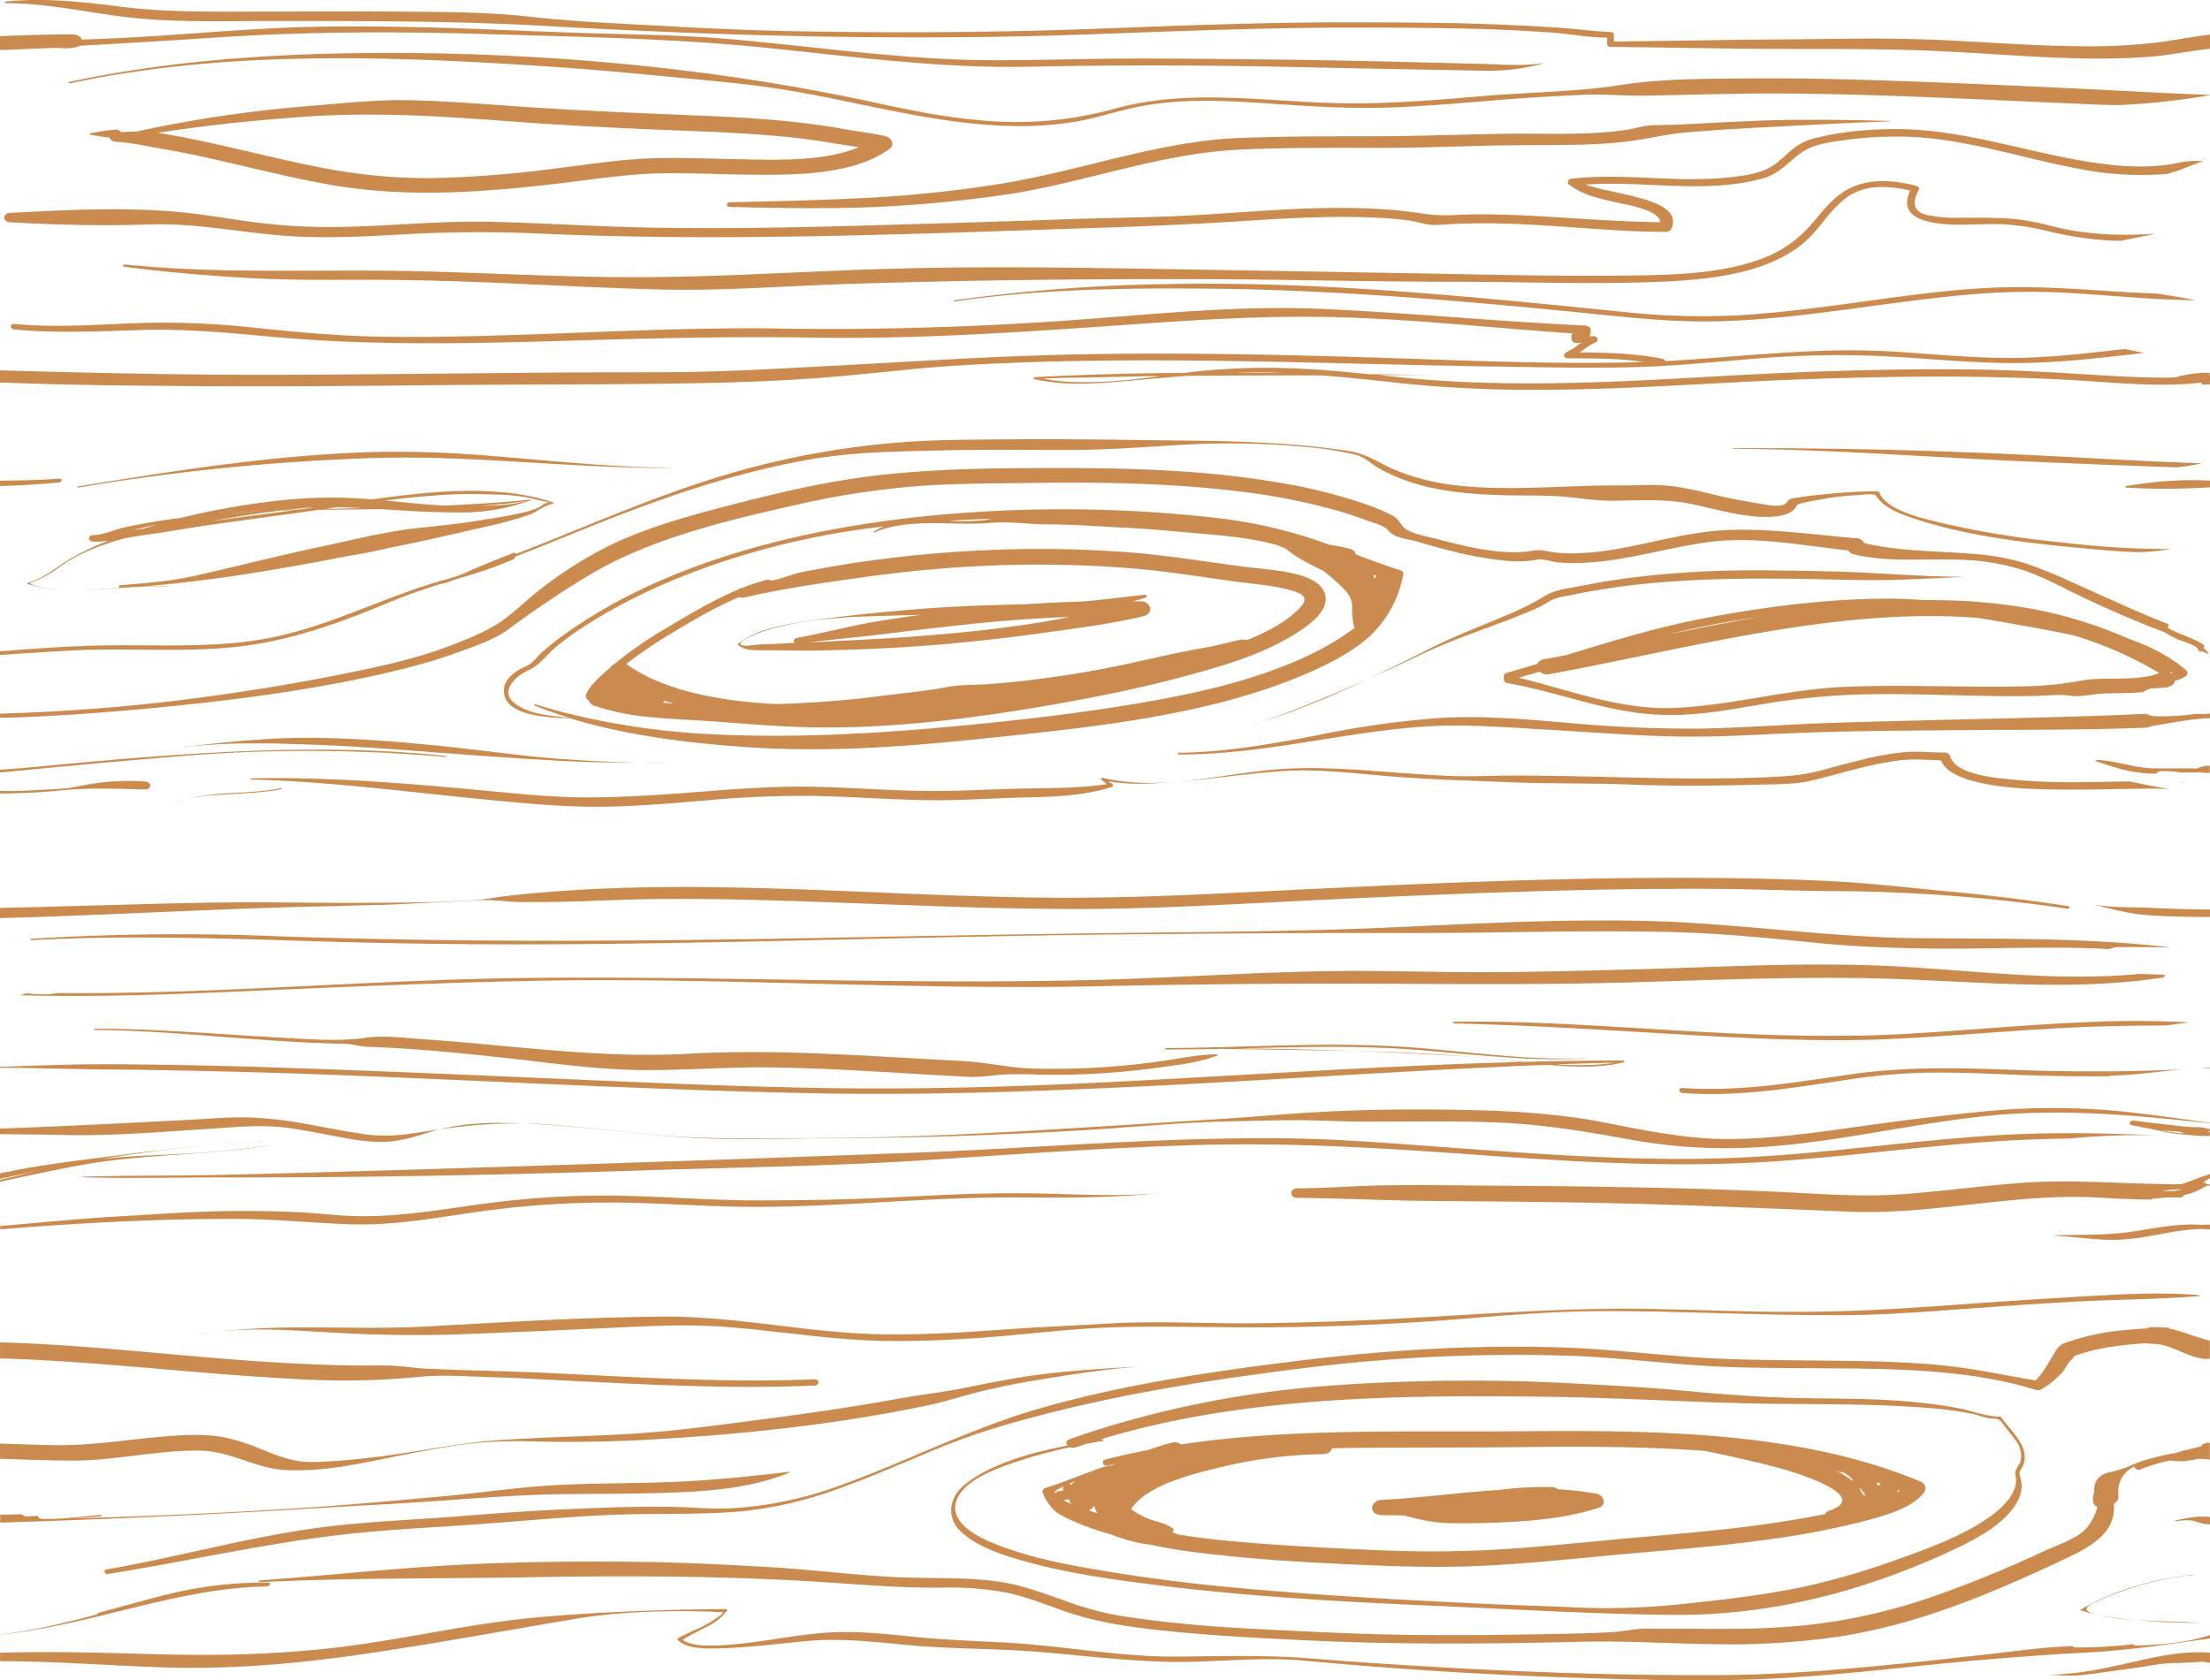 <svg xmlns="http://www.w3.org/2000/svg" width="747.27" height="568.33" viewBox="0 0 747.27 568.33"><defs><style>.cls-1{fill:#cc8b4e;}</style></defs><title>pirate-texture-wood-dark</title><g id="Ebene_2" data-name="Ebene 2"><g id="final-design"><path class="cls-1" d="M362.93,514.51a94.42,94.42,0,0,0,12.78,4.5c1.28.54,2.77,1,4.37,1.52a46.82,46.82,0,0,0,8.91,1.93c9.09,2,18.71,3.06,28.05,4,13.21,1.3,26.5,2.06,39.79,2.66,13.85.63,27.61,1.15,41.48.6,15.19-.6,30.29-2.15,45.37-3.58,18.11-1.71,36.21-2.9,54.17-5.44a275.21,275.21,0,0,0,32.91-6.33c7-1.87,16.12-4.42,19.86-9.67a2.23,2.23,0,0,0,.31-2.07,2.65,2.65,0,0,0-1.55-1.53c-41.28-17.26-90.79-17.37-136.65-17-37.76.33-76.34-1.13-113.44,4.44a3.42,3.42,0,0,0-3.05-.61c-2.44.65-5.19,1.48-7.95,2.49-4.85.93-9.67,2-14.46,3.21a1.5,1.5,0,0,0-.63.32.92.92,0,0,0-.32.88,1.28,1.28,0,0,0,1.7.85c.84-.2,1.68-.39,2.53-.57l-.5.24-1.21.32a26.86,26.86,0,0,0-5.85,1.81c-2.14.74-4.24,1.53-6.33,2.33l-1.48.56c-2.64,1-5.29,2-8,2.8a2.3,2.3,0,0,0-1,.61.82.82,0,0,0-.22.64c.26,1.64,1.76,3.79,2.87,5.24C356.94,511.81,360.24,513.29,362.93,514.51ZM641.68,504l.65.24c-.27.19-.56.36-.86.54A2.07,2.07,0,0,0,641.68,504ZM636,501.91a3.93,3.93,0,0,0-.94.75c-.18-.43-.37-.86-.59-1.28Zm-5.14,3.7-.7.16a10.41,10.41,0,0,1-1.58-2.9C629.32,503.79,630.05,504.72,630.85,505.61Zm-7-7.38a.55.55,0,0,0,.2.23,14.71,14.71,0,0,1,2.41,2l-.16.4a25.34,25.34,0,0,0-5.41-3.37ZM383.18,509.38c5.66-7.06,18.94-10.56,28.49-12.87a157.1,157.1,0,0,1,35.54-4.68c1.88,0,3-.95,3.22-2,20.25-.32,40.53-.15,60.78-.35,21.35-.22,43.61-.4,65.45,1.28,8.12,1.68,16.28,3.51,24.24,5.58,3.58.94,20.18,5.8,21.87,10.36.54,1.44-.41,2.86-3.75,4.1a2.59,2.59,0,0,0-1.93,1.31c-4.41.89-8.86,1.66-13.3,2.38-16.95,2.74-34,4.09-51.2,5.61-15,1.34-30,3-45.12,3.93a404.81,404.81,0,0,1-43.09.21C451.24,523.66,438.11,523,425,522c-8.76-.72-17.89-1.51-26.66-3-.66-.28-1.33-.53-2-.75l.15-.09a.76.76,0,0,0,0-1.28l-.07-.05-.06,0c-2.27-1.66-4.62-1.94-7.48-2.94a27.35,27.35,0,0,1-6.46-3.46C382.67,510,382.93,509.7,383.18,509.38Zm-13.67.49a2.21,2.21,0,0,0,.34-.5l.09-.15a8.08,8.08,0,0,0,.32.9,10,10,0,0,0,.82,1.72c-.36-.12-.73-.23-1.08-.36l-1.88-.64A3.21,3.21,0,0,0,369.51,509.87ZM363.63,501c-.53.39-1,.79-1.53,1.21l-.08,0a.67.67,0,0,0-.38-.41C362.29,501.48,363,501.22,363.63,501Zm-2.31,6.25a2.73,2.73,0,0,0,.57,0l-.11.11c-.3.33-.13.75.18,1l.45.41c-.5-.21-1-.42-1.48-.65a4.34,4.34,0,0,1-1.15-.77A7.55,7.55,0,0,1,361.32,507.2Zm-1.65-4.5a1,1,0,0,0-.25,1.07,2,2,0,0,0,.17.29c-.34.06-.67.14-1,.22a1.71,1.71,0,0,0-1.58.57l-.11,0c-.16-.1-.32-.2-.47-.31A27.71,27.71,0,0,1,359.67,502.7Z"/><path class="cls-1" d="M349,528.74c13.25,3.55,27.06,5.46,40.87,7.22,31.35,4,63,5.77,94.71,7.15,27.16,1.17,54.4,2.85,81.6,3.08,33.53.27,65.22-8.48,93.52-21.64,9.52-4.42,20.35-10.23,23.37-18.85a9.36,9.36,0,0,0,.47-3.83,9.25,9.25,0,0,0-.18-1.3c-.22-1-.68-1.9-.38-2.87a2,2,0,0,1,.31-.65,7.89,7.89,0,0,0,1.3-3.33,8.35,8.35,0,0,0,0-1.5c-.29-3.54-2.83-6.56-5.34-9.57-.91-1.1-1.82-2.2-2.61-3.33a.46.46,0,0,0-.37-.16c-4.44,0-8.61-1.69-12.88-2.61-3.42-.74-6.91-1.28-10.43-1.71-2.27-.28-4.55-.51-6.83-.73-12.73-1.2-25.62-1-38.42-1.26-12.38-.28-24.7-1.2-37-2.35-13.25-1.24-26.54-1.95-39.85-2.64a650.53,650.53,0,0,0-81.54.84,347.15,347.15,0,0,0-76.93,14.49c-3.61,1.12-7.17,2.33-10.7,3.59a1.78,1.78,0,0,0-.81.52.7.7,0,0,0-.15.2,1,1,0,0,0-.08.81,1.68,1.68,0,0,0,.34.59c-12.51,2.48-25.35,6-34.22,12.77a16.41,16.41,0,0,0-1.63,1.44,11.17,11.17,0,0,0-3.5,7,9.82,9.82,0,0,0,3.24,7.87C330.58,523.55,340.5,526.47,349,528.74ZM323,509.28a7.76,7.76,0,0,1,.51-2.06c2.84-7.17,15-11.19,23.25-13.8,4.88-1.54,9.92-2.82,15-3.93a2.75,2.75,0,0,0,2,.06l3.53-1.18c1.84-.35,3.69-.68,5.53-1,.51-.08.29-.67-.21-.59l-.66.12c47.9-14.66,101.41-15.15,152.36-14.46,25.78.36,51.53,2.15,77.31,2.38,12.8.12,25.61.08,38.4.66,6.31.29,12.57.66,18.82,1.41,2.74.33,5.44.79,8.12,1.32,2,.4,4.63,1.56,6.67,1.57,2.82,0,2.82.83,4.25,2.68s2.77,3.4,4,5.18a8.37,8.37,0,0,1,1.48,4A8,8,0,0,1,683,495c.1-.51-1.11,1.6-1.49,2.54a1.38,1.38,0,0,0-.12.38,13.82,13.82,0,0,0,.25,1.92,4.39,4.39,0,0,1,.06.89c-.24,6.71-8.19,12.28-14.77,16-7.64,4.29-16.34,7.5-24.92,10.56a257.05,257.05,0,0,1-29.91,8.89c-13.48,3.05-27.62,4.71-41.54,6.15a238.47,238.47,0,0,1-37.23,1.38c-8.4-.46-16.82-.6-25.23-1l-1.9-.07q-9.32-.42-18.63-.89c-24.24-1.21-48.48-2.73-72.55-5-15.61-1.49-31-3.51-46.3-6.21-11.59-2-23.39-4.56-33.81-9C328.7,518.89,322.47,514.79,323,509.28Z"/><path class="cls-1" d="M90.77,535.29c-2.26,0-4.47,0-6.65.09a132,132,0,0,0-22.4,2.74c-5.81,1.2-11.5,2.76-17.17,4.34-3.71,1-7.4,2-11.13,3-.4.1-.71.57-.31.48-10.69,2.89-21.66,5.58-33.11,6.88v.06c31.49-3.24,59.14-15.71,90.29-16.32C91.36,536.53,91.84,535.3,90.77,535.29Z"/><path class="cls-1" d="M744.44,488.78c-.05.05,0,.09,0,.13l.17,0a2.8,2.8,0,0,0-.31.28c-1.62.41-3.23.81-4.87,1.19-1.37.31-2.69.72-4,1.13a51.82,51.82,0,0,0-6.9,1.47,43,43,0,0,0-6.59,2.07c-.52.21-1,.43-1.55.67s-.77.35-1.15.5a51.58,51.58,0,0,1-6.5,1.89c-3.3.89-4.43,3-4.62,5.19,0,.09,0,.18,0,.26a11,11,0,0,0,0,1.4,2.54,2.54,0,0,0-.43,1.16c0,.07,0,.13,0,.2,0,.43,0,.86,0,1.29a2.22,2.22,0,0,0,1.11,1.89,3.36,3.36,0,0,0,.42.22,19.91,19.91,0,0,1-3.52,6.94c-3.18,3.79-10.12,5.9-15,8.17a392.24,392.24,0,0,1-37.22,15.21,194.12,194.12,0,0,1-40.88,9.43c-15.08,1.72-30.39,1.53-45.6,1.39q-5.31,0-10.64,0c-3.57,0-7.32.94-10.9,1.15-7.92.45-15.89.57-23.83.72-15.4.29-30.82.43-46.23.22s-30.68-1-46-1.74S399,549.43,384,547.29a107.37,107.37,0,0,1-20-4.48c-5.74-2-11.35-4.12-17.22-5.87-13.18-3.91-27.37-2.89-41.21-3.4-15.16-.56-30.31-2.63-45.47-3.5-15.39-.88-30.6-1.67-46.06-1.8-21-.18-42.14,0-63.11,1.26-14.41.86-28.77,2.19-43.13,3.43-5.48.47-11,.93-16.44,1.35l-3.46.26c-.49,0-.5.62,0,.59l2.86-.13c29.91-1.39,60-1,89.9-1.56,30.65-.52,61.68-.42,92.24,1.34,15.19.88,30.07,2.35,45.33,2.2a106.49,106.49,0,0,1,21.59,1.59c6.73,1.34,13,3.83,19.25,6.08,12.22,4.39,25.17,6,38.49,7.28,14.59,1.43,29.26,2.16,43.93,2.87,31,1.5,61.9,1.25,92.94.49,15.07-.37,30.07.63,45.15.82a253.76,253.76,0,0,0,43-2.69c27.27-4.32,52.25-15.14,75.67-26.16,7.91-3.72,15.45-7.85,16.43-15.49a20.7,20.7,0,0,0,.15-3.25,2.44,2.44,0,0,0,1.49-2.32c0-.25-.05-.49-.06-.73a11.85,11.85,0,0,1,0-1.46c.19-3.47,1.88-6.14,5.44-8.05a1.44,1.44,0,0,0,2.12,1,57.23,57.23,0,0,1,10-3,19.84,19.84,0,0,0,4.58.26,36,36,0,0,0,4.79-.81c1.11,0,2.23.1,3.34.16l.51.13a.94.94,0,0,1,.18.09V488A3.94,3.94,0,0,0,744.44,488.78Z"/><path class="cls-1" d="M733.79,449l-2.08.06a22.67,22.67,0,0,0-4.15-.16,4.75,4.75,0,0,0-1.76.41c-2.47.15-4.93.33-7.39.58a79.8,79.8,0,0,0-20.31,4.38c-2.39.91-3.24,3.13-4.33,4.88-1.77,2.84-3,5.3-5.49,7.77C677,465,666,462.56,654.4,461.57c-13.61-1.17-27.36-1.29-41-1.41C600,460,586.7,460,573.43,459.09c-15.09-1-29.94-2.84-45.1-3.34-30.37-1-60.81.94-90.76,4.68-29.14,3.64-58.2,7.94-85.88,15.91-6.6,1.89-13,4.12-19.24,6.51-16.59,6.33-32.37,13.85-49.19,19.85a125.94,125.94,0,0,1-36.85,7.48c-1,0-1.95.05-2.93.05-5.94,0-11.89-.54-17.82-.6-8-.07-15.91.11-23.85.41-14.44.53-29,1.36-43.37,2.55s-28.93,1.76-43.27,3.24c-27.07,2.8-52.56,10.37-79.08,15a.45.45,0,0,0-.11,0c-1.17.3-.62,1.72.67,1.51,26.62-4.25,52.73-10.3,79.67-13.35,15.11-1.71,30.5-2.37,45.71-3.47s30.08-2.54,45.25-3.17c14.57-.61,29.25.13,43.76-1.2a134.34,134.34,0,0,0,32.76-7.75c11.48-4.12,22.43-9,33.57-13.58,12.81-5.31,26.19-9.11,40-12.54,27-6.69,54.9-11,82.93-14.46a573.18,573.18,0,0,1,89.85-4.28c14.53.48,28.79,2.19,43.24,3.23,12.71.91,25.52.9,38.28,1,25.41.18,53-.1,76.88,7.38a2.54,2.54,0,0,0,2-.41,30,30,0,0,0,6.67-5.47c1-1.07,1.51-2.42,2.43-3.54.21-.26,2.3-2.31,1.34-1.94,6.45-2.45,13.4-3.54,20.53-4.16,1.52-.13,3-.23,4.53-.31a5,5,0,0,0,1.45.19c6.67-.06,11.23,4.3,17.73,5.08a4.44,4.44,0,0,0,2-.12v-6.05c-4.77-1.06-9.14-3.17-14-4.11C733.35,449.19,733.67,449.07,733.79,449Z"/><path class="cls-1" d="M721.51,547.91c-3-.3-6.07-.67-9.06-1.15-2.56-.42-7.61-1.21-6.84-2.89a1.66,1.66,0,0,1,.3-.42,5.51,5.51,0,0,1,1.43-1,82.72,82.72,0,0,1,9.73-4.1,101.28,101.28,0,0,1,25-5.66c.1,0,.1-.12,0-.11-12.55,1.22-26,4.9-36.39,10.63l-.75.43c-.53.3-1.05.59-1.55.9a0,0,0,0,0,0,.07A74.81,74.81,0,0,0,721.51,547.91Z"/><path class="cls-1" d="M127.06,558.85c22.65-3.42,45.16-7.56,67.7-11.35,12-2,23.84-2.51,36.1-2.58,3,0,6,.16,9,.17,1.17,0,2.35.18,3.52.18h.16c.39,0,.61-.1.73,0,.61.47-1.86,1.86-2.33,2.21-3.13,2.38-7.36,3.91-11.11,5.76l-1.06.52c-.14.08-.29.14-.43.21s-.44.43-.22.65c3.41,3.48,11,3,16,2.84,9.38-.35,18.68-1.59,28-2.44,11.36-1,22.55.33,33.83,1.39,14.7,1.38,29.45,1.11,44.15,2.3,15,1.22,29.95,3.16,45.1,3.39,15,.22,29.84-1.82,44.76-.42q45.58,4.25,91.48,5.77c19.48.63,39.15,1.23,58.64.63,18.8-.58,37.52-2.49,56.15-4.44,19.66-2.06,39.08-3.68,58.88-4.73,13.95-.74,27.83-2.87,41.19-4.75V553c-7.76,2.62-16.26,3.25-24.85,3.59a1.42,1.42,0,0,1-1.12-.41l-.08-.08a157.61,157.61,0,0,1-19.34,1.12,1.31,1.31,0,0,1-1.16-.52c-2.34.15-4.67.3-7,.47-7.33.54-14.51,1.59-21.79,2.38l-17.29,1.9c-6.92.74-13.85,1.47-20.78,2.12-17.77,1.69-35.59,2.93-53.53,3-26.1.1-52.21-.58-78.26-1.86q-6.66-.33-13.3-.7c-15.34-.88-30.66-1.87-46-3.1-9.05-.72-18-.83-27-.78-5.92,0-11.84.13-17.81.17-20,.14-39.6-3.86-59.5-4.83-10.44-.5-20.61-.91-31-2-8.71-.9-17.48-1.79-26.3-1.36-8.62.42-17.06,2.06-25.58,3.21-3.12.42-6.25.77-9.4,1-4.69.31-11.51.87-15.39-1.63,0,0,0-.08.16-.17s.57-.36,1.06-.64c2.25-1.27,6.84-3.6,7.41-3.91a18.27,18.27,0,0,0,6.37-5.16c.17-.24,0-.55-.41-.55h-1.25c-16.35.11-32.7.64-49,1.73q-6.47.43-12.93,1c-20.67,1.8-41,6.45-61.47,9.34-21.87,3.09-44.15,3.78-66.34,3.21-18-.47-36.26-1.07-54.39-.53v2.86c20,0,38.85,1.67,58,2.15C81.34,564.59,104.25,562.3,127.06,558.85Z"/><path class="cls-1" d="M721.51,547.91c7.44.73,15,1,22.57,1C736.6,548.42,729,548.47,721.51,547.91Z"/><path class="cls-1" d="M419.08,448.94c26.64.13,53.3-.95,79.77-3.22,13.54-1.16,27-2.12,40.61-2.25s27.56.29,41.33.66,27.55.77,41.34.71c13.54,0,27-1,40.43-2s26.71-1.92,40.09-2.64c13.61-.73,27.34-.68,40.89-1.83.28,0,.28-.32,0-.34-3.17-.26-6.35-.41-9.54-.48-12.27-.27-24.7.66-36.85,1.37-15.17.88-30.31,2-45.45,3.06q-11.1.8-22.17,1.25c-8.09.33-16.19.51-24.31.48-15.67,0-31.32-.71-47-1-25.31-.46-50.41,1.29-75.58,2.75-5.41.31-10.82.61-16.24.87q-14,.67-28,1c-5.82.14-11.64.24-17.46.26-8.63,0-17.26-.26-25.88-.35-3.87,0-7.73,0-11.59.06q-3.69.07-7.36.29c-5.13.3-10.25.57-15.38.84-7.79.4-15.57.82-23.36,1.39-12.85.95-25.75,1.67-38.68,1.49-25.25-.33-49.67-6.26-75.05-6-26.61.23-53.35,1.91-79.9,3.37-12.11.66-24.16.36-36.18.3-13.26-.07-26.48.14-39.7,2.24-.06,0,0,.08,0,.07,14.7-2.67,30.09-1.39,44.95-.55s29.15,1.05,44,.51c15.11-.55,30.22-1.22,45.32-1.92,14.57-.67,28.77-1.65,43.35-.53,13.75,1.06,27.34,3.08,41.1,4.16,14.52,1.14,29.2.56,43.71-.37,14.72-1,29.33-3,44.06-3.58C389.29,448.42,404.14,448.87,419.08,448.94Z"/><path class="cls-1" d="M100.19,466.43a261.46,261.46,0,0,0,41-.68c7.79-.84,15.92-.26,23.75,0,7.5.23,15,.61,22.47,1,29.31,1.45,58.6,3.16,88,1.89,1.35-.05,1.69-1.26,1-1.83a1.43,1.43,0,0,0-1-.29c-29.35,1.22-58.7-.63-88-2.05-14.34-.7-28.72-.88-43.06-1.53-3.74-.17-7.49-.78-11.23-1s-7.4-.06-11-.08c-7.32,0-14.62-.32-21.92-.67-28.6-1.36-57.39-5-85.95-6.57-4.58-.26-9.47-.45-14.24-.58v5.39c4.77.15,9.66.36,14.24.62C42.8,461.59,71.6,465,100.19,466.43Z"/><path class="cls-1" d="M67.23,490.63c10.92.09,18.7,6,29.31,6.58,13.44.74,26.89-2.6,39.72-5.11,6.74-1.32,13.46-2.59,20.31-3.55a145.86,145.86,0,0,1,24.1-1c15,.35,30.3,0,45.24-1,29.81-1.89,58.94-5.17,87.84-11.23,5.8-1.21,11.33-3.08,17-4.47,5.89-1.44,11.72-2.7,17.77-3.71,12.79-2.12,25.48-4.18,38.53-5.07,0,0,0,0,0,0-9.66.6-19.35,1.1-28.95,2.09-4,.41-7.92.89-11.85,1.51-6.65,1.05-13.21,2.39-19.78,3.69-7.52,1.5-15.33,2.38-22.92,3.76-14.64,2.66-29.45,4.81-44.28,6.75-15.2,2-30.66,4.18-46,5.09-9.12.54-18.26.84-27.4,1.23-5.82.25-11.64.53-17.44.93-13.84.94-27.24,4-40.94,5.63l-4.35.5c-5.81.64-11.66,1.16-17.53,1.24-6.44.08-11.46-2-16.94-4.18A67.88,67.88,0,0,0,76,486.2c-6.78-1.34-14.13-.89-21-.29-11.86,1-23.73,3-35.75,2.88-6.27-.08-12.6-.32-19.28-.54v5.14c8.59.29,16.44.59,24.44.62C38.68,494.07,52.94,490.5,67.23,490.63Z"/><path class="cls-1" d="M148.89,507.59c14-1,28.07-2.07,42.13-2.23,13.33-.15,26.64-.05,39.95-.68,12.42-.58,24.93-2.05,36-6.64.17-.07,0-.25-.13-.23l-4.64.54c-11.46,1.31-23,2.39-34.54,2.88-12.73.53-25.49.37-38.22,1-13.56.65-26.87,2.71-40.33,3.93l-.18,0c-14.76,1.32-29.48,2.74-44.29,3.71q-40.15,2.65-80.26,3.67c3.06-.2,6.11-.41,9.17-.63a1,1,0,0,0,.92-.57c-6.67.49-13.28,1.59-20,1.39a2,2,0,0,1-1.49-.59,1.5,1.5,0,0,1-.28-.46,31.61,31.61,0,0,1-3.75.19,2,2,0,0,1-1.52-.71c-2.35.06-4.5.12-7.36.17V515c36.27-1.15,70.88-2.69,106-4.84C120.11,509.3,134.76,508.63,148.89,507.59Z"/><path class="cls-1" d="M467.25,512.47c2.64,0,5.27.06,7.9.11a1.09,1.09,0,0,0,.41.23c5.17,1.3,9.26,2.28,14.82,2.37,6.07.1,12.15,0,18.2-.3,10.85-.51,22-1.61,32-4.93a2.15,2.15,0,0,0,1.56-2.82,3,3,0,0,0-2.38-1.94,109.3,109.3,0,0,0-12.94-1.48,3.72,3.72,0,0,0-2.29-.75,118.08,118.08,0,0,0-17.78,1c-13.16.83-26.34,2.66-39.48,3.34a3.27,3.27,0,0,0-3.17,2C463.57,510.71,464.6,512.46,467.25,512.47Z"/><path class="cls-1" d="M742.24,513.1a66.44,66.44,0,0,0-6.7,1.16c-.24,0,0,.32.23.28,2-.35,5-.62,6.94.16a15,15,0,0,0,4.56.89V513.1A21.7,21.7,0,0,0,742.24,513.1Z"/><path class="cls-1" d="M722.91,561.75c-3.55.81-7.06,1.61-10.61,2.33a108,108,0,0,1-20.32,2.4v0c3.82,0,8.15.55,12.26.07,5-.58,9.88-1.35,14.82-2,3.9-.54,7.76-1.16,11.63-1.77,1.53-.13,3.06-.23,4.61-.28,3.14-.11,6.26-.19,9.37-.49,1,.15,1.66.29,2.6.41V559C739.64,558.31,731.08,559.89,722.91,561.75Z"/><path class="cls-1" d="M702.42,15.63c-17.29-.18-34.51-1.71-51.77-2.3s-34.78-.05-52.18.05c-17.6.11-35.17.5-52.77.66l0-2.36c0-.48-.5-.82-1.11-.85-5.92-.24-11.88-1.09-17.8-1.48q-12-.78-24-1.2c-15.65-.54-31.32-.58-47-.6C424.8,7.52,394,8.88,363.05,10,332.37,11,301.68,11.13,271,10.6c-15.28-.26-30.5-.93-45.74-1.77s-31-1.48-46.13-3.18C164.63,4,149.63,4.08,135,3.93c-15.79-.17-31.58,0-47.37,0s-31.49.3-47-1.69C30.94,1,20.8-.15,10.85,0c-3,.05-6,.22-8.93.55-.41,0-.3.53.09.53C16.48,1.05,30.38,4.47,44.58,6c14.8,1.57,30.05,1.12,45,1.11,31.56,0,63.08-.13,94.58,1.65q13.68.77,27.39,1.41,14.58.69,29.17,1.2c42,1.48,84.12,1.8,126.08.3,30.29-1.09,60.53-2.34,90.86-2.34,15,0,30.08.08,45.1.54q11.12.36,22.2,1.18c6,.44,12.41,1.67,18.48,1.67h0s0,.6,0,.94,0,.88,0,1.34.53.86,1.16.87c17.36.15,34.7.55,52.06.65s34.84-.08,52.16.49,34.5,2.19,51.81,2.67c8.48.24,16.72.15,25.17-.4,7.34-.48,14.83-2.14,21.51-2.77V11.72c-5.73.58-12.34,2-18.73,2.74A196.18,196.18,0,0,1,702.42,15.63Z"/><path class="cls-1" d="M30.56,45.55c2.24.42,4.38.79,6.6,1,0,.8,1.11,1.35,2.07,1.4,5.44.28,10.8,1.6,16.1,2.49,6,1,11.89,2.28,17.76,3.6,12.51,2.8,24.86,6,37.55,8.27,25.58,4.65,51.07,2.9,76.79-.08,11.91-1.38,24-3.36,36-3.61,9.09-.19,18.21.29,27.3.42,16.33.23,37.33.56,50-8.64a2.11,2.11,0,0,0,.87-2.53,3.26,3.26,0,0,0-2.39-1.86c-4.74-1.06-9.71-1.58-14.51-2.47s-10-1.57-15-2.15c-10.61-1.21-21.32-1.79-32-2.24-21.69-.92-43.32-1.75-64.95-3.32-11.21-.81-22.43-1.64-33.69-1.92-11.57-.29-22.89,1-34.36,1.94a437,437,0,0,0-58.53,8.63c-1.73,0-3.47.12-5.27.22a1.8,1.8,0,0,0-1.72-.88c-2,.16-3.91.43-5.83.75-.93.15-1.87.32-2.84.5A.22.22,0,0,0,30.56,45.55Zm27.38-1.32c15.47-2.26,31.22-3.82,46.81-4.86,22-1.45,44.29-.09,66.18,1.56,21.09,1.6,42.17,2.6,63.33,3.39,10.42.4,20.83.94,31.18,1.93,5.32.51,10.6,1.24,15.83,2.11,2.1.35,4.24.68,6.38,1l2.72.42C278,55.07,260,54,246.91,53.79c-8.47-.16-16.95-.54-25.42-.29-12,.34-24.06,2.37-35.88,3.76a377.15,377.15,0,0,1-39.94,3,188.24,188.24,0,0,1-38.16-3.8c-12.08-2.33-23.89-5.4-35.85-8C65.8,47.1,59.89,46,53.91,45l-.61-.08C54.84,44.68,56.39,44.46,57.94,44.23Z"/><path class="cls-1" d="M93.28,79.5c15,1.39,30.09.49,45.09-.35a454.92,454.92,0,0,1,45.83-.07c61.62,2.68,123.46.07,185-1.94,16.36-.53,32.67-1.22,49-2.24,15.49-1,31-2,46.53-1.3,3.74.16,7.46.47,11.16.9,2.9.34,7.11,1.84,9.95,1.61a219.66,219.66,0,0,1,24.88-.42c17.51.56,34.88,2.71,52.43,2.74a2.17,2.17,0,0,0,2.06-1.19,5.44,5.44,0,0,0,.44-3c-1.15-7.33-20.42-8.56-29.52-11.81,1.4-.1,2.81-.17,4.22-.21,18.61-.59,37.7,3.1,55.71-1.87,6.42-1.77,9.17-6.51,14.35-9.53,3.79-2.21,9.05-2.84,13.64-3.48A130.26,130.26,0,0,1,640,46.2c21.76-.37,42,7,62.76,10.86A108.21,108.21,0,0,0,733,58.81c1.82-.61,3.65-1.13,5-1.67,2.3-.91,4.62-1.87,7-2.68-1.24-.06-2.59-.06-3.93,0a26.23,26.23,0,0,0-4,.52c-11.49,2.47-23.5,1.12-34.88-.94C681.38,50.29,661.63,43.47,640,43.67c-9.22.08-18.9,1-27.58,3.42-6.69,1.89-9.19,7.24-14.83,10-4.32,2.14-10.66,2.69-15.67,3.15a139,139,0,0,1-16.83.21c-11.27-.35-22.57-1.32-33.79,0a1.35,1.35,0,0,0-.86.42,1.08,1.08,0,0,0,.15,1.6c4.26,3.24,9.1,4.43,14.83,5.75,3.5.8,13,2.27,15.39,5.49a2.63,2.63,0,0,1,.57,1.45c-13.46-.16-26.85-1.22-40.27-2-6.81-.38-13.65-.65-20.48-.67-3.31,0-6.61.12-9.9.29a52.82,52.82,0,0,1-11-.74c-24.37-3.51-50.08-.78-74.55.68-14.39.85-28.9.88-43.32,1.39q-23,.83-46,1.49c-30.77.91-61.43,1.89-92.24,1.45-18.8-.26-37.52-1.49-56.3-2-18-.53-36,1.52-54,1.73a197.85,197.85,0,0,1-28.09-1.72C77,74,68.88,72.47,60.6,71.72,41.82,70,22.24,71,3.44,72a2.2,2.2,0,0,0-1.8.87c-.59.92,0,2.23,1.8,2.32,15.41.83,30.86,1.27,46.31.73C64.58,75.36,78.67,78.14,93.28,79.5Z"/><path class="cls-1" d="M407.94,94.43c28.12.09,56.23.88,84.36.88,24.3,0,48.93,1.1,73.18-.21,17.18-.92,35.86-4,46.59-15,4.13-4.26,7-9.16,11.92-13,5.94-4.59,13.83-4.46,21.37-2.79l.54.12a10.77,10.77,0,0,0-1,3.35c-.32,2.89,1.14,5.39,5.76,6.79,8.17,2.49,18.84.85,27.4,1.31a86.64,86.64,0,0,1,14.53,2.33,114.39,114.39,0,0,0,19.79,3.07c1.72.1,3.44.15,5.15.17a6.16,6.16,0,0,1,1.36-.39c3.36-.6,6.68-1.31,10-2-2.58.14-5.18.26-7.79.32h-1A108.17,108.17,0,0,1,700.94,78c-5-.81-9.72-2.32-14.67-3.21-7.89-1.43-16-1.11-24.08-1.14a45.48,45.48,0,0,1-10.84-1c-3.36-.85-4.18-2.76-3.89-4.83a10.74,10.74,0,0,1,1.3-3.5.87.87,0,0,0-.15-1.15,1.47,1.47,0,0,0-.64-.31c-7.49-1.89-15.47-2.63-22.4.78-5.68,2.79-9.2,7.76-12.82,11.94C607.19,82,600.81,86.22,591.23,89c-11.36,3.3-23.92,3.91-36,4.12-27.82.48-55.77-.36-83.57-.8-31.25-.51-62.49-1.09-93.74-1.57-28-.43-55.9-.6-83.84.37-28.23,1-56.2,2.84-84.5,2.62-27.58-.22-55.09-2.06-82.68-2.2-22-.11-44.22.44-66.23-.69-6.18-.32-12.34-.77-18.48-1.4-.65-.07-.94.67-.27.76,14.39,1.87,28.9,3.12,43.47,3.89,15,.8,30.13.46,45.14.55,30.69.19,61.28,2.42,91.93,3.25,15.3.41,30.5-.35,45.76-1.09,15.41-.75,30.84-1.17,46.26-1.53C345.65,94.54,376.79,94.34,407.94,94.43Z"/><path class="cls-1" d="M147,130.27c30-.3,60-.12,90-.69,14.4-.27,28.9-.85,43.22-2s28.41-3,42.67-3.88c61.41-3.8,122.63-.6,184.07.3,15.32.22,30.73.59,46,.17,15-.4,30-2.11,45-3.2a330.27,330.27,0,0,1,45.37-.13c14.29.92,28.52,2.29,42.89,1.9,13-.35,25.86-1.91,38.74-3.36-1.51-.3-3-.61-4.52-.94l-1.87-.4c-11.93,1.3-23.84,2.79-35.9,3-14.36.25-28.62-1.29-42.91-2.15a267.75,267.75,0,0,0-27.9-.06c-10.28.45-20.53,1.29-30.79,2.08-6,.47-12,.91-18,1.24a1.15,1.15,0,0,0-1-.82c-9.14-1.8-18.51-2.08-27.9-2.13.66-.48,1.31-1,2-1.43a18.35,18.35,0,0,1,3.37-2,.94.94,0,0,0,.34-1.66,1.6,1.6,0,0,0-1.07-.41l-1.41,0a3.15,3.15,0,0,0,.47-1.43,5,5,0,0,0,0-.68,1.17,1.17,0,0,0-.09-.42,2,2,0,0,0-1.87-1.07c-29.54-1.38-58.91-4.24-88.46-5.6-30.43-1.4-60.82,2.21-91.07,4.22-30.8,2-61.43,2.91-92.34,2.41-30.72-.49-61.41,1.27-92.08,2.23-14,.44-27.86.74-41.83.54-14.56-.2-28.63-1.42-43-2.95a285.07,285.07,0,0,0-40.29-1.68c-14.12.5-27.85,1.63-42,.29a1.3,1.3,0,0,0-.78.14c-.73.42-.46,1.62.78,1.74,14.48,1.37,29.18.57,43.71.16s28.77,1,43.16,2.29c29.63,2.74,59.61,2.47,89.39,1.66,30.79-.83,61.49-1.91,92.31-1.37S335,113,365.56,110.92c28.55-1.93,56.8-4.36,85.52-3.66,26.82.64,53.54,3.7,80.28,5.47l.48,0a1.22,1.22,0,0,0-.43.48.83.83,0,0,0-.09.47c0,.36.06.72.1,1.08a1.47,1.47,0,0,0,1.19,1.23,1.54,1.54,0,0,0,.49,0l1.51-.06a28.75,28.75,0,0,1-5.08,3.29,1.62,1.62,0,0,0-.29.19c-.78.63-.27,1.79,1,1.79,3.09,0,6.17,0,9.23.06a132.39,132.39,0,0,1,16.2,1.14c-2.06.08-4.13.15-6.2.19-30.52.6-61.22-1-91.7-1.87-30.75-.93-61.51-1.45-92.28-.88-29.65.54-59.16,2.62-88.73,4.14-14.39.74-28.73,1.58-43.15,1.81-14.84.23-29.7.1-44.54.21-30.6.23-61.67.66-92.26.77-32.18.13-64.36-.59-96.81-1.5v4.09c19.09.75,36.57,1,54.58,1.13C85.21,130.87,116.33,130.58,147,130.27Z"/><path class="cls-1" d="M746.86,126.79a1.81,1.81,0,0,0,.41-.3v-.12c0,.13-.28.27-.41.41Z"/><path class="cls-1" d="M746.81,126.08l-.84,0a.48.48,0,0,0-.21,0,40.1,40.1,0,0,0-9.42,1.34l-1.27.26c-.77,0-1.55.05-2.33.05-7.24,0-14.16-.31-21.37-.75-14.42-.89-28.71-1.79-43.19-2-30.1-.4-60.32.71-90.33,2.45-30.58,1.77-61.4,3.31-92,1.25-6.64-.44-13-1.12-19.63-1.81l14.24-.06,4.72,0v0l-6-.06-16.55-.2c-7.27-.74-14.68-1.45-22-1.81a227.51,227.51,0,0,0-36.26.92c-1.4.16-2.8.32-4.18.51l-5.61,0-6,.08q-16.31.24-32.62,1l-3.05.15-2.9.14c-.54,0-.68.6-.15.72,11.67,2.66,24.13,1.21,36,.17,5.08-.44,10.12-.9,15.17-1.29,15.27-.17,30.54-.17,45.81-.17,8.63.65,17.23,1.57,25.78,2.53a421.28,421.28,0,0,0,44.69,2.33c30.71.16,61.42-2.43,92.08-3.53,29.56-1.07,58.73-1.4,88.27.09,15.59.78,31.47,2.78,46.78,1l0,.24c0,.26.06.46.37.46a14.78,14.78,0,0,0,2.61-.15V129l0,0c-.15,0-.22,0-.37-.05l.41-.05v-2.07l-.45,0,0,0h-.21a1.12,1.12,0,0,1,.36-.32l0,0,.24-.1v0l-.17,0C747.1,126.2,747,126.09,746.81,126.08ZM359.48,129c-1.87-.14-3.69-.4-5.52-.7l-1.34-.25h0c1.56-.07,3.12-.12,4.69-.18,1.82-.06,3.64-.11,5.46-.14l1.7,0c3.9-.07,7.79-.15,11.69-.24l4-.08,8-.17,4,0C381.39,128.63,370.45,129.81,359.48,129Zm59.39-3c2.36-.06,4.72-.1,7.1-.09,2.61,0,5.22.09,7.82.18Q426.34,126.08,418.87,126.05Z"/><path class="cls-1" d="M729,31.31c-30.75-1.59-61.31-3.07-92.12-4.09-15.55-.52-31.11-.82-46.67-.68-13.93.12-28.55.06-42.23,2.2-15,2.36-30.82,2.42-46.08,3.71C487,33.71,472.15,35,457.17,34.94h-1.88c-26.49-.29-52.37-5.28-78.18,1.78q-5,1.38-10.07,2.34a121.92,121.92,0,0,1-17.81,2.09A126.63,126.63,0,0,1,335.34,41,216.6,216.6,0,0,1,308,37.23c-4.81-.93-9.58-1.94-14.34-3C242,23.2,187.58,18.07,133.94,17.9c-9.56,0-19.17.1-28.76.44C77.56,19.31,50,22,23.4,27.72c-.41.09-.24.57.17.48C76,17,131.32,18.9,185,22.47c13.36.89,26.69,2.05,40,3.37s26.85,2.33,40.1,4.48c26.52,4.3,52.41,12.23,79.84,12.35a116.44,116.44,0,0,0,17.93-1.4c7.31-1.11,14.06-3.53,21.21-5,13.32-2.79,27.22-2.42,40.84-1.53,14.32.94,28.47,2.07,42.88,1.68,15-.41,30-1.94,45-3.07,7.34-.55,14.69-.91,22.05-1.27s14.83.42,22.25.27c14.73-.3,29.45-.77,44.18-.72,31.1.09,62.15,1.77,93.19,3.1,7.24.31,14.38.69,21.56.83a245.94,245.94,0,0,0,31.25-3.36V32.1l-7-.27C736.53,31.68,732.73,31.5,729,31.31Z"/><path class="cls-1" d="M25.69,16a3.09,3.09,0,0,0,1.16-.5L28,15.42c14.76-.84,29.52-1.69,44.27-2.68,30.72-2.06,61.26-2.15,92.07-1.21s62,1.41,92.65,4.43c30.14,3,59.95,7.21,90.48,6.61q45-.9,90,.1,22.54.48,45.09.89c6.93.13,13.86.27,20.78.37a69.38,69.38,0,0,0,18.32-2.42c.11,0,.06-.14,0-.13a61.17,61.17,0,0,1-9.53.56c-4.06,0-8.16-.27-12.11-.36L476.92,21c-15.64-.39-31.27-.71-46.91-.87s-31.16-.35-46.75-.33-31.21.57-46.82.57c-30.3,0-60.29-4.59-90.3-7.19-10.68-.92-21.39-1.27-32.11-1.56-4.68-.12-9.37-.23-14.07-.37q-11.15-.34-22.3-.81c-8.19-.33-16.38-.66-24.57-.93C138.72,9.06,124.34,8.81,110,9S81.35,10.14,67,11.17C53.9,12.12,40.8,13,27.69,13.39c-.24-.93-1.67-1.75-3.25-1.75-8,0-15.85.24-24.44.59v4.7c6.68-.2,13.08-.57,19.39-.76A22.22,22.22,0,0,0,25.69,16Z"/><path class="cls-1" d="M742.38,101.58c-3.15-.68-6.32-1.25-9.52-1.75-1.15-.18-2.31-.36-3.47-.52-4.48-.18-8.95-.39-13.46-.68-14.59-.91-28.42-2-43.1-1.29-13.53.69-26.9,2.47-40.22,4.29-14.23,2-28.45,3.93-42.87,4.9a248.2,248.2,0,0,1-42.15-1.17c-28.47-2.88-57-5.75-85.61-7.58-23.48-1.49-46.94-2.17-70.33-1.65a589.69,589.69,0,0,0-69,5.44c-.34.05-.2.44.14.39,28.64-4.19,57.58-4.6,86.64-4.32s58.41,2.14,87.42,4.58c14.19,1.2,28.35,2.57,42.5,4s27.79,2.83,42,2.44c28-.76,55.36-6.41,83.13-8.91A235.66,235.66,0,0,1,698.28,99c12.1.66,23.85,1.87,36,2.33C736.93,101.44,739.73,101.52,742.38,101.58Z"/><path class="cls-1" d="M246.8,68.41a1.38,1.38,0,0,0-.43.07c-.9.31-.76,1.5.43,1.52,15.62.33,31.05.68,46.68.11a443,443,0,0,0,44.66-4c27.78-3.84,53.37-14.33,81.87-15.55,15.5-.67,31-.54,46.55-.55,14.79,0,29.51-.68,44.28-.87,12.93-.17,25.86.25,38.7-1.2,7-.79,13.56-2.57,20.64-3.15q12.06-1,24.15-1.61c14.89-.76,29.8-1.65,44.71-2.11.12,0,.12-.15,0-.15-7.14-.21-14.25-.36-21.36-.4-8.38,0-16.77,0-25.2.4q-11.15.48-22.3,1.1c-3.79.22-7.52.23-11.31.32-3,.07-6.27,1.21-9.21,1.63-13.22,1.89-27,1.09-40.39,1.27-14.86.19-29.68.84-44.55.85-15.47,0-30.93,0-46.37.61-13.67.58-27,3.46-40,6.55-13.26,3.15-26.36,6.71-40,8.91A428.08,428.08,0,0,1,291.61,67C276.72,67.74,261.72,68.1,246.8,68.41Z"/><path class="cls-1" d="M119,414.1c13.61.41,27.28-2,40.55-3.93a314.53,314.53,0,0,1,46.58-3.44c15.4,0,30.71,1.31,46.1,1.45,30.66.29,61.19-3.39,91.87-3.17,16.19.12,32.66.15,48.74-1.5,0,0,0,0,0,0-14.58,1.3-29,.4-43.55.11l-1.5,0c-5-.08-10,0-15,.08h-.42l-3.18.08c-7.65.23-15.3.61-22.94,1l-4.65.23c-15.23.75-30.38,1-45.64,1s-30.73-1.28-46.11-1.58a301.85,301.85,0,0,0-44.22,2.44c-14.39,1.86-28.56,4.55-43.25,4.48-6.35,0-12.67-.82-19-1.2-6.81-.41-13.64-.54-20.47-.57-13.88-.06-28.25,1-42.09,1.79-6.63.39-13.14.89-19.75,1.45-6.82.58-13.75,1.22-21,1.87v1.11c26.72-2.16,52.75-3.57,79.13-3.53C92.36,412.21,105.81,413.7,119,414.1Z"/><path class="cls-1" d="M737.56,400.56c-2.86,0-5.76-.06-8.62-.12-15-.32-29.61-1.44-44.6-.41-14.09,1-28,3-42.05,3.94-14.77,1-29.52-.41-44.27-1q-23.43-1-46.88-1.4c-15.67-.31-31.34-.46-47-.55s-31.32-.51-46.86.26c-6.23.31-12.37.6-18.64.66a2.06,2.06,0,0,0-1.84.88c-.56,1,.05,2.31,1.84,2.33,15.59.14,31.1.95,46.73,1.06s31.33.26,47,.5c31.11.48,62.1,1.88,93.17,3.11,28.59,1.14,56.16-6.5,84.85-4.73,4.35.27,8.8.46,13.24.59a.53.53,0,0,0,.13,0h.16l3.68.09a2.49,2.49,0,0,1,.16-.33c1.57-.12,3.15-.25,4.7-.41,1.56,0,3.12,0,4.67,0a1.26,1.26,0,0,0,1.31-.85,18.74,18.74,0,0,0,7.17-2.91l1.68-.35v-.32h-1.13c0-.33-.34-.61-.84-.59h-.13l-.35,0c.5-.3.91-.59,1.35-.88a8.15,8.15,0,0,1,1.1-.63V397.1l-.29.09C743.76,398.2,740.81,399.45,737.56,400.56Zm-1.08,2-1.23.26c-1.33,0-2.65,0-4,0a7.77,7.77,0,0,1,1.27-.23c1.72-.18,3.44-.3,5.16-.37C737.3,402.38,736.89,402.49,736.48,402.59Z"/><path class="cls-1" d="M709.88,375.28a238.56,238.56,0,0,0-41.32.87c-13.58,1.35-27,3.05-40.46,4.94-14.72,2.06-29.58,4.23-44.59,4.16-13.54-.06-27.38-2.91-40.4-5.47-14.16-2.79-28.72-3.88-43.32-4.26-14.89-.39-30-.4-44.89.17-10.43.39-20.84,1.21-31.24,2-5.1.38-10.2.75-15.31,1.06-30.51,1.86-60.91,4-91.47,5.26-15.47.64-30.94.88-46.43.95-15,.07-30,.36-45-.81-14.27-1.13-28.4-3.1-42.72-4-2.08-.13-4.13-.2-6.16-.23,4.45.19,8.82.52,12.93.84,14.28,1.11,28.42,3.07,42.74,3.95,15.14.93,30.57.39,45.75.29,15.37-.1,30.75-.25,46.11-.79s30.44-1.19,45.65-2.16,30.66-2.48,46-2.77c7.44-.14,14.86-.4,22.3-.4,8.11,0,16.2.5,24.31.49,14.82,0,29.65-.3,44.46.32,15.33.63,29.69,3.09,44.54,5.77a179.8,179.8,0,0,0,38.83,2.78c28.74-1.06,56.28-8.54,84.76-11.09,24.38-2.18,48.46.23,72.32,2.78v-.14c-11.45-1.59-24.35-3.54-36.74-4.49Z"/><path class="cls-1" d="M69.94,381.86c7-.43,13.94-1.15,21-.9s13.9,1.77,20.68,3c6,1.11,12,2.43,18.28,2.25s11.91-2.29,17.53-3.92c.42-.12.86-.23,1.3-.34l-4.34.66c-2.09.33-4.16.65-6.23.91a54.38,54.38,0,0,1-14.37.19c-6.88-1-13.6-2.35-20.4-3.58a139.28,139.28,0,0,0-17.23-2.1c-7.84-.42-16.34.46-24.16.84-20.46,1-41,2.13-62,2.84v1.9c7.64.06,15.24.13,22.62.29C38.12,384.24,54.51,382.83,69.94,381.86Z"/><path class="cls-1" d="M148.7,382a170.83,170.83,0,0,1,27.87-2C167.1,379.53,157.25,379.74,148.7,382Z"/><path class="cls-1" d="M370.09,361.13c-6.84.38-13.69.44-20.54.3-8.23-.18-15.86-2.15-24-2.56-31-1.55-62-4.19-93-2.46-29.7,1.66-59.3-2.86-88.76-4.86-6.3-.42-14-1.46-20.22-.55-2.2.32-4.41.51-6.62.61-6.15.29-12.32-.12-18.56-.45-15.35-.81-30.66-2-46-2.72q-10.11-.49-20.25-.51c-.36,0-.36.43,0,.43,15.44.09,30.68,1.42,46,2.56,7.35.55,14.71,1.08,22.08,1.5q5.52.31,11,.49c1.84.07,3.68.1,5.52.14,2.65.06,4.76.92,7.32,1,15.31.49,30.41,2,45.57,3.63,14.46,1.56,28.52,3.67,43.16,4.15,15.26.49,30.49-.92,45.75-.81,15.53.12,31,1,46.52,1.94,7.45.43,14.89.87,22.34,1.25,3.83.19,7.38-.4,11.16-.72a123.43,123.43,0,0,1,12.76,0,259.69,259.69,0,0,0,40.43-2.41c6.73-.9,13.71-1.68,19.83-4.07.26-.11.13-.43-.16-.42-1.14,0-2.28.07-3.42.15-5.16.39-10.21,1.44-15.32,2.17C385.21,360,377.66,360.7,370.09,361.13Z"/><path class="cls-1" d="M640.6,351.36c24.57-1.17,48.71-3.75,73.35-4.29,6.12-.14,12.35-.24,18.47-.23l7.81-1.06c-3.34-.17-6.74-.29-10.15-.37-4.15-.1-8.33-.14-12.47-.07-25.25.43-50.11,3.12-75.26,4.47-4.29.23-8.59.38-12.89.48l-2.5,0h-.62c-19.48.31-39.06-.57-58.44-1.69-25.3-1.46-50.95-3.46-76.34-3-.46,0-.45.53,0,.54,24.95.58,49.66,2.14,74.52,3.61S615.69,352.56,640.6,351.36Z"/><path class="cls-1" d="M553,332.22c30.22-.9,60.6-2.19,90.83-1,29.16,1.17,58.22,3.8,87.18-.53.78-.11,1.07-.56,1-1-1.14,0-2.27-.07-3.41-.11l-5.13-.17c-27.2,2.55-54.13-.95-81.37-2.5-30.13-1.7-60.79.23-90.94,1-15.21.39-30.41.8-45.63.9s-30.12-.38-45.19-.42c-30.54-.06-61,2.33-91.51,3.08-23.57.58-47.17.54-70.77.29-39.65-.41-79.32-1.4-118.92-1C126,331.29,73,336.38,19.58,335.86a1.54,1.54,0,0,1-.34.08,33.33,33.33,0,0,1-10,0c-.86.24-1.73.48-2.61.69,28.15.73,55.2-.44,82.66-1.65,30.59-1.34,61.28-2.64,91.91-3.25,31.62-.63,63.38.26,95,1s63,1.51,94.51.85q45.76-1,91.5-.87C492.5,332.82,522.68,333.14,553,332.22Z"/><path class="cls-1" d="M10.6,318c30.41-1.66,61-.72,91.43.22,30.75,1,61.41,1.36,92.19,1.12,62.79-.49,125.57-2.77,188.38-3.33,31.09-.27,62.15-.52,93.24-.43,30.28.09,60.57-1.13,90.85-.29,15.83.45,31.4,2,47.08,3.57,14.64,1.5,29.49,1.93,44.26,2,15.4,0,30.66-.55,46.05-.22,3,.07,6.08.21,9.1.39a7.41,7.41,0,0,1,3.15-.67c6-.07,12,0,18,.14-5.66-.67-11.31-1.19-17-1.6-22.76-1.63-45.53-1.37-68.56-1.57-30.59-.27-60.6-5-91.18-5.82-30.42-.79-60.71,1-91,2.33-2.85.13-5.69.23-8.54.33-28.28,1-56.6,1.08-84.91,1.45-31.51.41-63,1-94.5,1.59-61.9,1.16-123.83,1.62-185.69-.57a797.22,797.22,0,0,0-82.39.9C10.19,317.54,10.18,318,10.6,318Z"/><path class="cls-1" d="M128.7,306.06c7.51-.2,15-.73,22.55-1.06,3.76-.16,7.51-.35,11.27-.53,4.22-.2,8.88.54,13.15.61,15.54.26,31.09-.83,46.63-1s30.91.21,46.34.69c31,1,61.94,2.59,92.95,2.68,29.07.09,58.1-1.82,87.1-3.18s57.77-2.59,86.69-3.23q21.86-.49,43.72-.4c14.43.07,28.86.74,43.29.78A557.6,557.6,0,0,1,699,307.34c.75.11,1.07-.75.32-.87-13.12-2-26.33-3.63-39.62-4.91l-.48,0c-13.9-1.34-28-3-42-3.63-29-1.31-58.07-1.22-87.1-.58s-57.72,1.94-86.55,3.33c-29.17,1.41-58.3,3.15-87.55,2.95-61.25-.42-123.5-7.52-184.48-.61q-1.06.12-2.13.27c-3.54.49-7,1.14-10.66,1.29s-7.51.31-11.27.45c-8.15.3-16.27.25-24.43.32-6.72.05-13.53,0-20.36-.06-9.08-.08-18.19-.17-27.15-.05-25,.33-49.78,1.31-75.55,1.84v3.45c27.68-.74,54.27-2.13,81.18-3.14C96.86,306.76,113,306.48,128.7,306.06Z"/><path class="cls-1" d="M498.1,390.51c30.66,2.21,61.53,4.21,92.33,2.83,29.77-1.33,59.18-5.95,89-7.58,6.87-.37,13.68-.6,20.5-.68a233.52,233.52,0,0,1,31.52-1c-9.28-.41-18.63-.72-28-.79-8.64-.06-17.3.08-26,.56-29.81,1.65-59.11,6.3-88.94,7.67-30.84,1.42-61.61-.75-92.29-2.95-15.33-1.09-30.62-2.36-46-3.1-15.54-.74-31.15-.56-46.7-.12-31.17.9-62.2,3.32-93.33,4.48q-94.74,3.54-189.51,6.33l-20.71.58q-12.39.33-24.78.62c-15.8.36-31.6.15-47.39.63-.15,0-.15.17,0,.18,15.79.47,31.59.07,47.39.07s31.59-.05,47.39-.24q47.37-.57,94.77-2.13c31.53-1.07,63.28-1.39,94.73-3.42,31.07-2,62.15-4.32,93.32-5.18S467.17,388.27,498.1,390.51Z"/><path class="cls-1" d="M84,362.62c31.28.85,62.5,2.33,93.74,3.71S240,369,271.14,369.69c31,.73,62.05,0,93-1.26,53.06-2.1,106-6.19,159-8.28,8.51.76,17.56,1.19,25.8-.84.44-.11.37-.62-.11-.62l-4.3,0-6.47.05-5.23.06-6.86.12c-3.65.07-7.3.14-11,.24l-1-.1c-3.36-.32-6.72-.68-10.08-1s-6.78-.67-10.19-.93c-11.62-.88-23.32-1.37-35-1.67,10.93.44,21.84,1,32.66,1.59,4.12.22,8.22.59,12.31,1,3.16.33,6.32.69,9.47,1.05l.82.09-8.05.24c-46.69,1.48-93.28,4.8-139.93,7-31,1.44-62,2.1-93,1.47-31.17-.63-62.29-2.1-93.42-3.44s-62.48-2.69-93.74-3.64c-15.59-.47-31.66-.76-47.27-.87-4.92,0-9.81,0-14.73.13-7.8.18-15.66.48-23.85.75v.31c12.41.05,24.64.5,36.71.59C52.32,361.85,68.39,362.21,84,362.62Zm453.95-3q3.89-.12,7.78-.21c-1.39.27-2.83.42-4.24.57a100.82,100.82,0,0,1-15.25,0Z"/><path class="cls-1" d="M465.72,354.34c15.59.53,31,2.57,46.48,3.47A198.33,198.33,0,0,0,536,358a0,0,0,1,0,0-.09c-6.11.26-12.24.13-18.38-.2-3.5-.19-7-.44-10.51-.74-.82-.06-1.63-.13-2.44-.21-2.93-.26-5.86-.54-8.79-.82l-2.5-.24c-8.62-.85-17.23-1.67-25.78-2-9.29-.39-18.57-.38-27.85-.23l-6.73.14c-12.91.31-25.82.81-38.74.87-.43,0-.43.5,0,.5,6.27,0,12.55-.08,18.84-.21,15.16.26,30.41.36,45.63.76-13.75-.55-27.53-.9-41.22-.85C433.58,354.26,449.66,353.78,465.72,354.34Z"/><path class="cls-1" d="M684.86,362c-9.46-.35-18.83-.7-28.17-.67-4.35,0-8.7.12-13,.34-5.67.29-11.34.78-17,1.58-19.32,2.72-38,6.13-57.79,4.71a1.31,1.31,0,0,0-.59.09c-.81.33-.58,1.54.62,1.63,18.31,1.37,35.81-1.5,53.67-4.18a211.66,211.66,0,0,1,29.91-2.72c10.27-.08,20.56.4,30.81.8,10,.39,19.87.52,29.75.45a6.91,6.91,0,0,1,1.73-.26c8-.17,15.83-1.51,23.74-2.09-7.88.35-15.92.58-24,.67C704.62,362.41,694.7,362.31,684.86,362Z"/><path class="cls-1" d="M747.27,361.4v-.21l-3.89.2C744.68,361.36,746,361.36,747.27,361.4Z"/><path class="cls-1" d="M85,386.4q-4.45.28-8.9.65l-.55.05q6.92-.54,13.8-1s0,0,0,0c-.53,0-1,0-1.57,0C88.62,386.17,85.2,386.38,85,386.4Z"/><path class="cls-1" d="M85,386.22c.94,0,1.88,0,2.82-.06h-.31Z"/><path class="cls-1" d="M92.2,387.23s0,0,0,0a302.38,302.38,0,0,1-31.49,3.07c-8.88.52-18,.65-26.78,1.82q6.38-1.1,12.84-2c2.55-.35,5.11-.67,7.67-1q7.16-.84,14.34-1.49-8,.7-15.94,1.57c-3.76.41-7.52.85-11.26,1.35l-3.72.48-1.21.16c-10.75,1.38-21.72,2.7-32.22,4.78-1.35.26-2.51.54-4.42.82v1.92c4.77-1,8.92-1.95,13.4-2.86-4.48,1-8.63,2.14-13.4,3.21v.61c10.5-2.21,19.9-4.31,29.74-6C50.07,390.2,71.81,390.77,92.2,387.23Z"/><path class="cls-1" d="M81.2,386.38c1.24-.07,2.49-.12,3.75-.16-1,0-2.09.06-3.13.12Z"/><path class="cls-1" d="M59.28,388.32c7.29-.79,14.57-1.54,21.92-1.94-7.34.37-14.64,1.13-21.93,1.92C59.25,388.3,59.26,388.32,59.28,388.32Z"/><path class="cls-1" d="M747.05,414.2a16.43,16.43,0,0,0-2,.1l-.28,0h-.06l-.77-.05c-7.58-.46-15.24,1.15-22.62,2.29a106.54,106.54,0,0,1-13.85,1.05c-4.36.1-8.73.1-13,.24-.09,0-.09.1,0,.11,8,.38,15.74,1.87,23.79,1.28,9-.66,17.24-3.4,26.4-3.54h.07a21.74,21.74,0,0,0,2.31.13c.14,0,.2,0,.22-.07v-1.52S747.19,414.2,747.05,414.2Z"/><path class="cls-1" d="M741,381.26q-9.79-1-19.52-2.24a1.32,1.32,0,0,0-.7.09c-.8.31-1,1.34.12,1.48,1.93.41,3.87.79,5.82,1.11l4.12.91h.06a47.75,47.75,0,0,0,8.94,1.21,39.7,39.7,0,0,0,7.42.37v-1.35c-.06,0-.45-.05-.76-.08h0c.18-.07.48-.15.72-.23v-.61A17,17,0,0,0,741,381.26Zm-10.11,1c2.06.25,4.13.44,6.21.53a8.18,8.18,0,0,0,1.42.6A47.31,47.31,0,0,1,730.9,382.3Z"/><path class="cls-1" d="M727.91,307.09c-3.44-.19-7.1-.19-10.72-.31a68.46,68.46,0,0,1-9.34-.81s-.06,0,0,0c6.25,1.45,11.84,3.1,18.43,3.58,7,.5,13.78.58,20.79.59a.38.38,0,0,0,.22,0v-2.52a.38.38,0,0,0-.22,0C740.58,307.58,734.36,307.44,727.91,307.09Z"/><path class="cls-1" d="M200.69,238.61a82.25,82.25,0,0,0,19.95,4h.07c4.45.43,8.93.68,13.33.93,13.48.79,26.88,2.21,40.41,2.46,28.47.52,57.65-3.38,85.27-8.33,14-2.51,27.94-5.43,41.49-9.11,12-3.24,23.76-6.69,34-12.53,5.53-3.16,13.79-8.41,13-14.21a6.45,6.45,0,0,0-1-2.59c-3.46-5.63-16.75-6.39-23.54-7.2-13.61-1.61-27-4-40.7-5.11a394.63,394.63,0,0,0-45.11-1,420.7,420.7,0,0,0-44.11,3.78c-7.4,1-14.74,2.28-22,3.67-3.35.64-6.42,2-9.75,2.79l-1.2.29a1.54,1.54,0,0,0-1.57-.34,72.82,72.82,0,0,0-8.12,2.69l-.62.16a2.23,2.23,0,0,0-.95.48c-8.79,3.67-17,8.7-24.55,13.19A132,132,0,0,0,208,224.41a3.48,3.48,0,0,0-1.61,1.36c-3.16,2.7-6.38,5.43-8.13,8.8l-.06.11a1.84,1.84,0,0,0,.91,2.26A2.67,2.67,0,0,0,200.69,238.61Zm23.51-.93s0-.05,0-.07a1.62,1.62,0,0,0,.44-.55c.59.15,1.18.31,1.77.45l1.32.41C226.53,237.85,225.36,237.77,224.2,237.68ZM212.77,223.8a155.5,155.5,0,0,1,14.29-9.6C234,210,241.77,205.37,250,201.93a2.51,2.51,0,0,0,1.69.16c13.78-3.19,28.08-5.15,42.26-7.13a424.47,424.47,0,0,1,44-3.77,397.44,397.44,0,0,1,43.39.93c14.17,1.07,27.91,3.6,41.93,5.27,4.77.57,9.81,1.15,14.28,2.59,1.93.62,3,1.31,3.38,2.12.5,1.08-.25,2.36-1.88,4-4.51,4.41-10.7,7.73-17.37,10.39a5.18,5.18,0,0,0-2.22-.13c-4.4,1-8.66,2.13-13.13,2.91-9.55,1.65-18.84,4-28.3,5.94-9.67,2-19.46,3.56-29.34,4.77-5,.62-10.06,1.11-15.13,1.45-4.18.28-8.74.11-12.79.87-7.66,1.46-15.66,2.15-23.45,3.17-9,1.18-18.09,1.91-27.21,2.37-2.5.13-5.08.23-7.7.31-18-1-37.1-4.05-50.38-13.36l-.28-.16C212.07,224.32,212.43,224.07,212.77,223.8Z"/><path class="cls-1" d="M95,266.57c-6.16,1.25-12.54,1.42-18.87,1.8a95.83,95.83,0,0,0-16.87,2.68c-.06,0,0,.09,0,.07,11.32-3.28,24.15-1.89,35.83-4.2C95.42,266.86,95.3,266.51,95,266.57Z"/><path class="cls-1" d="M22.12,267.19c8.74-.78,18.11-.37,26.89-.17,1.65,0,2.14-1.21,1.53-2a1.9,1.9,0,0,0-1.41-.69,78.24,78.24,0,0,0-19.32,1c-1.3.22-2.6.46-3.87.73-4.39.94-10,.9-14.51,1.22A113.66,113.66,0,0,1,0,267.52v.84A204.69,204.69,0,0,0,22.12,267.19Z"/><path class="cls-1" d="M739,264.69l-2.84-.16c1.11.11,2.22.2,3.34.27Z"/><path class="cls-1" d="M733.69,266.88c-2.88-.41-5.74-1-8.55-1.55L720,264.28c-4.85.07-9.69.21-14.61.24a217.85,217.85,0,0,1-28.92-1.25c-6.06-.77-15.77-2.25-17.14-7.73a1.75,1.75,0,0,0-1.69-1c-4.64,0-9.12-.53-13.77-.14a100,100,0,0,0-15,2.73c-4.68,1.13-9.29,2.45-13.93,3.66-6.28,1.64-12.56,1.88-19.16,2.15-28.11,1.11-56.21-.67-84.33-.61-5.29,0-10.53.22-15.8.21-1.49,0-3,0-4.48-.07-6.92-.23-13.82-.8-20.72-1.29-12-.87-24.05-1.85-36.07-1.14-18.71,1.11-39.35,7.13-58.14,3.73-.9-.16-1.8-.35-2.69-.55l-.61-.14c-.51-.13-.86.39-.5.66l.28.24c.51.41,1,.83,1.48,1.25-9.44,1.41-19.54,1.31-29.1,1.5-10.69.22-21.36.94-32.06.8-12.19-.16-24.34-1.08-36.53-1.4-13.28-.36-26.34.62-39.52,1.65-12.82,1-25.67,1.95-38.56,1.91-12.46,0-25-1.4-37.32-2.55-17.63-1.63-35.2-3.12-52.88-3.7-7.7-.26-15.41-.34-23.16-.2-.37,0-.36.43,0,.43,25.53.62,50.75,3.95,76,6.44,12.37,1.22,24.84,2.52,37.32,2.73,13.51.22,27-1,40.36-2.13a351.45,351.45,0,0,1,37.72-1.48c12.77.28,25.49,1.29,38.27,1.42,10.6.11,21.22-.69,31.82-.93,10-.23,19.94-.56,29.28-3.51.48-.16.85-.68.34-1l-.59-.38-.91-.58,1.57.25c7.88,1.13,16,.37,23.94-.29,10.61-.89,21.09-2.45,31.71-3.29,11.69-.93,23.53.33,35.14,1.4,14.21,1.3,28.26,1.61,42.51,2.22,13.82.59,27.72.27,41.56.82,14.23.56,28.49.45,42.74.05,5.72-.17,12,0,17.53-1.17,4.86-1,9.59-2.43,14.36-3.66a138.81,138.81,0,0,1,16-3.34c4.9-.69,9.64-.18,14.52-.08,1.78,4.34,7.9,6.41,13.32,7.61,9.46,2.1,19.78,2.23,29.55,2.3,9.32.06,18.39-.29,27.7-.34C729.12,266.75,731.41,266.8,733.69,266.88Z"/><path class="cls-1" d="M192.61,242.89c18.77,5.77,38.63,8.27,59,9.75,26.29,1.92,52.76.07,78.85-2.63,38.59-4,80.69-8,114.59-23.63,7.78-3.6,15.8-8.11,20.8-14A38,38,0,0,0,474.53,194a.85.85,0,0,0-.18-.56,1.32,1.32,0,0,0-.59-.46c-4.68-1.51-9.26-3.19-13.83-4.89l-1.59-.64a1.85,1.85,0,0,0-1.26-1.63,47,47,0,0,0-7.43-1.51c-2.57-.92-5.16-1.82-7.79-2.66A163.79,163.79,0,0,0,409.7,175a460.11,460.11,0,0,0-87.35-1.26,390.27,390.27,0,0,0-43,5.76c-6.43,1.24-12.8,2.67-19.07,4.29l-1.74.46-.88.24c-25.14,6.76-48.57,16.75-68.07,31-2.17,1.59-4.22,3.28-6.2,5-1.68,1.47-3.24,3.9-5.49,4.83-3.49,1.45-7.05,4.2-7.47,7.35,0,.1,0,.19,0,.28C169.53,241.72,183.93,242.83,192.61,242.89Zm272.85-48.11a12.3,12.3,0,0,1-.95,1,11.23,11.23,0,0,0,0-1.42Zm-130.2-19.29a22.78,22.78,0,0,1-3.05.52,85.63,85.63,0,0,1-11.59.11Q327.94,175.69,335.26,175.49ZM172,233.42c.49-2.74,3.62-5.33,6.86-6.82,3.74-1.71,6.32-5.45,9.3-7.94a111.06,111.06,0,0,1,12.91-9c19.14-11.76,42.15-20.4,65.57-26a274.83,274.83,0,0,1,28.67-5.18l1-.12,2.57-.32a21.14,21.14,0,0,0-3.48,1.78c-.18.12.06.34.26.25,12-5.1,26.14-2.11,39.19-3.21,6.78-.57,13.42.54,20.18.52,8.6,0,17.17.72,25.75,1.13s17,1.29,25.55,2c8.34.71,16.89,1.55,24.84,3.67l.64.18c.94.37,1.86.75,2.78,1.15,1.39,1,2.72,2.06,4.21,3a83.34,83.34,0,0,0,8.44,4.43c1.93,1.48,3.74,3,5.48,4.63,2.71,2.49,4.41,4.39,4.48,7.64a26.26,26.26,0,0,0,.46,6,8.27,8.27,0,0,0,.38,1.16,94.51,94.51,0,0,1-19.17,10.92C422.05,230.66,403,234.86,384.18,238c-21,3.54-42.65,5.93-64,7.89-26.13,2.39-53.21,3.77-79.52,2.45a255.5,255.5,0,0,1-47.1-6.65l-1.13-.27-.77-.19q-5.38-1.35-10.59-3c-.35-.11-.58.32-.25.45,1.69.68,3.4,1.31,5.12,1.92l1.78.62c1.47.5,2.95,1,4.43,1.45-5.91-.41-12.94-1.23-17.32-4.21-.21-.14-.42-.28-.61-.43C172.26,236.6,171.68,235,172,233.42Z"/><path class="cls-1" d="M637.89,202.48c-20.54.07-41.42,2.8-61.3,6.56-16.13,3.05-31.55,7.82-47,12.54q-3.72.72-7.46,1.4a2.87,2.87,0,0,0-2.31,1.57q-5,1.5-10.12,2.95a1.56,1.56,0,0,0-1.22,1,.79.79,0,0,0,0,.22c0,.36,0,.72,0,1.08a1.41,1.41,0,0,0,1.25,1.25c18.66,3.27,35.56,10.87,55.17,10.79,9.79,0,19.52-1.7,29-3.31a247,247,0,0,1,31.19-3.5c21-.88,42,.79,63,.36,4-.08,8.12-.63,12-.07,3.43.48,7-.5,10.49-.69,4.67-.25,9.5-.09,14.17-.54a5.77,5.77,0,0,1,3.55-1.3c1.4-.07,2.79-.16,4.18-.25.42-.14.84-.3,1.26-.46a2.38,2.38,0,0,0,1.7-1.86,9.26,9.26,0,0,0,3.64-1.55,1.18,1.18,0,0,0,.3-1.74,1.59,1.59,0,0,0-.3-.34c-5.43-4.63-12.09-8-19.32-10.56a148,148,0,0,0-35.08-10.52A191.07,191.07,0,0,0,651.1,203C646.7,202.68,642.3,202.47,637.89,202.48Zm96.46,24.8.37.24-.72.24-.3-.15A5.64,5.64,0,0,0,734.35,227.28ZM573.52,212.41q10.54-2.22,21.34-3.75c-10.12,1.73-20.17,3.73-30.2,5.79C567.6,213.72,570.54,213,573.52,212.41Zm114.28-.11c4.36.79,8.88,1.64,13.39,2.62a127.2,127.2,0,0,1,27.36,11.81c.36.21.73.41,1.09.63.18.1.36.18.54.26a24.17,24.17,0,0,1-5.7,1.43c-.63.06-1.21.12-1.74.2l-.18,0c-5.4.49-11.26.09-16.3.59-2.57.26-5,.83-7.55,1.19a119.4,119.4,0,0,1-13.8,1.09c-20.53.52-41.07-.71-61.6.22-19.26.87-37.48,6.16-56.67,7.07-18.68.89-35.72-6-53.13-10.18l2.73-.78c1.47-.41,2.94-.82,4.41-1.25a3.87,3.87,0,0,0,3.35.8c45.75-8.35,97.2-22.79,144.76-19C675.17,210,681.52,211.16,687.8,212.3Z"/><path class="cls-1" d="M53,239.35c28.64-2.76,58.29-6.65,85.68-13.73q8.14-2.1,15.93-4.91c5.81-2.08,12.79-4.49,17.41-7.93,8.39-6.26,17.44-12.34,26.65-17.92,20.6-12.48,45.94-18.57,70.89-24.18A278.06,278.06,0,0,1,313,164.23c11.48-.72,23.13-.72,34.65-.88,24.44-.34,49.1,0,73.25,3.09a208.46,208.46,0,0,1,33.33,6.88c2.58.78,5.1,1.67,7.59,2.61,2.32.86,6,1.67,7.47,3.37,2.55,2.95,6.12,2.72,10.13,3.94,9.25,2.79,19,5.31,28.87,6.32a38.93,38.93,0,0,0,11.71-.31c1.71-.35,5.11.84,6.95,1a68.83,68.83,0,0,0,9.74.05c14.15-.86,27.51-5.19,41.43-7,15.49-2,31.44,1.23,46.83,2.89a2.88,2.88,0,0,0,1.9,1.29c11.69,2.88,24.42,1.33,36.48,1.86a75.2,75.2,0,0,1,21.65,3.8c6.5,2.27,12.51,5.65,18.56,8.53,9.24,4.41,18.6,8.51,28.36,12.16a29.77,29.77,0,0,0,4.41,2.39c1.34.59,6.81,2.12,6.93,3.45a.88.88,0,0,0,1.13.66c.43-.11,1.61.7,2.3.82,0,0,.06,0,.05,0a2.93,2.93,0,0,0-1.58-1.8l0-.14s0,0,0-.06A.77.77,0,0,0,745,218c-3.6-2.34-8.24-3.44-12-5.62a3.75,3.75,0,0,1,.35-1.2c-11-4.27-21.45-9.28-32.18-14a165.88,165.88,0,0,0-16.69-6.78,80.82,80.82,0,0,0-18-3.11c-12.39-1-24.18-.78-36.11-3.6a3,3,0,0,0-2.77-1.65c-14.38-1.18-28.34-3.3-42.88-2.79-12.18.42-23.93,3.78-35.65,6a96.47,96.47,0,0,1-18,1.93,46,46,0,0,1-8.95-.94c-2.39-.47-3.87.14-6.3.36-10.07.87-20.75-1.91-30.14-4.34-3.14-.82-9.45-1.89-11.32-4.19-1.3-1.61-1.72-2.77-3.84-3.86a64.5,64.5,0,0,0-7.83-3.36A178.76,178.76,0,0,0,431,163c-23.55-3.94-47.94-4.69-72-4.69-25,0-50.14.12-74.6,4.21-14,2.33-27.61,5.75-41.12,9.29-12.19,3.18-24,6.62-35.07,11.69a135.88,135.88,0,0,0-24.94,15.37c-4.27,3.2-7.85,6.81-12.05,10.05-5.22,4-11.93,6.75-18.53,9.3-12.63,4.89-26.34,7.68-40,10.38-14.49,2.87-29.61,5.27-44.35,7.26-20.91,2.83-41.7,4.56-63.85,5.37-1.51,0-3,.12-4.51.16v1.38c2.86,0,5-.1,7.23-.18C22.4,242,38,240.8,53,239.35Z"/><path class="cls-1" d="M83.52,218.34c17.46-2.44,33.59-8.56,49-15,5.4-2.23,10.91-4.1,16.52-5.85a15.5,15.5,0,0,0,4.34-1.33l5.68-1.71a126.81,126.81,0,0,0,12.08-4.26c1.94-.8,2.8-.9,3.05-1.9,7.35-2.85,14.63-5.81,21.9-8.77,24.75-10.06,50.21-19.27,77.7-24.11,14.73-2.59,29.43-2.67,44.45-3.07,14.81-.39,29.63-.13,44.45-.17,12.75,0,25.4-1.08,38.11-1.78a276.94,276.94,0,0,1,39.39.66,121.23,121.23,0,0,1,18.43,2.81c2.77.69,5.33,3.25,7.67,4.55a61.23,61.23,0,0,0,9.34,4.21c10.21,3.64,21.52,4.55,32.65,4.88,5.74.17,11.51,0,17.25.27,6.7.3,13.27,1.65,20,1.59,9.09-.1,17-.71,25.83,1,7.6,1.51,15.54,4,23.44,4.41,4.72.23,11.11.06,12.91-4,.25-.57,7.19-1.68,8.26-1.9a79,79,0,0,1,11.74-1.37c1.41-.08,6.15-.76,6.69.21a8.8,8.8,0,0,0,1.64,2c3.35,3.27,9.16,5.1,14.05,6.6,17.76,5.47,37.62,7.62,56.54,9.33,5.55.5,11,1,16.55,1.14a81.64,81.64,0,0,0,10.92-1.12c-3.16,0-6.32,0-9.5-.09-10.36-.28-20.67-1.29-30.92-2.47a306.38,306.38,0,0,1-36.22-6c-5.61-1.33-15.05-3.38-19.66-7.38a7.9,7.9,0,0,1-2.34-3.14.72.72,0,0,0-.71-.41h-.4c-5.84,0-11.67.45-17.46,1l-1.47.14c-3.28.35-6.53.79-9.76,1.35-1.21.22-1.23,1.36-2.17,1.85-2.07,1.09-5.72.3-7.94-.07-4.06-.68-8.06-1.35-12.07-2.24-7-1.55-14.14-3.63-21.51-4.07-4.73-.29-9.75.12-14.53.07-6.83-.06-13.59.22-20.41.47-12.15.46-24.58.83-36.62-.75a76.56,76.56,0,0,1-17.61-4.54c-3.21-1.24-6-2.9-9-4.3a27.8,27.8,0,0,0-7.6-2.49c-19.21-3-38.89-3.42-58.51-3.62-5.76-.06-11.52-.11-17.25-.2-20.07-.31-40.29-.29-60.36.07a284.22,284.22,0,0,0-59.47,7.67l-2,.47c-29.74,7.23-56.51,19.69-84.26,30.44v-.11a.36.36,0,0,0-.2-.29.72.72,0,0,0-.56,0c-4.84,1.87-9.6,3.86-14.37,5.84L156,194.33l-3.19,1.07-3.14.88c-7.61,2.17-14.86,4.9-22.07,7.68-5.26,2-10.51,4.08-15.87,6a164.28,164.28,0,0,1-16.75,5,120.64,120.64,0,0,1-17.5,2.65c-13.66,1.13-27.57.49-41.36.68-2,0-3.93.07-5.89.14-10,.34-19.73,1-30.23,1.89v1.22c8.59-.61,16.72-1.14,24.86-1.54C44.21,219,64.4,221,83.52,218.34Z"/><path class="cls-1" d="M736.6,158a76.92,76.92,0,0,0,8-1.3c-1.55-.07-3.28-.13-4.85-.18l-2.12-.08c-16.68-.63-33.13-1.65-49.81-2.47s-33.25-1.43-49.86-1.84q-25.91-.63-51.88-.56c-.19,0-.19.23,0,.23,34,.17,67.81,3,101.74,4.39,16.16.68,32.08,1.34,48.22,1.89Z"/><path class="cls-1" d="M480.23,221.51c8.37-4,17.16-7.15,26-10.42,4.08-1.51,8.11-3.11,12.09-4.77a48.18,48.18,0,0,0,5.83-3.09c2.14-1.25,5.36-1.6,7.91-2.12,21.87-4.54,44.06-5.45,66.6-5.4,10.67,0,21.34.37,32,.5,10.95.13,21.74-.57,32.66-1.05.08,0,.08-.09,0-.09-5.87,0-11.75-.26-17.63-.56-5-.25-10-.55-15-.8-10.63-.54-21.37-.67-32-.79-21.34-.25-43.19,1.07-63.87,5.2-4,.8-9.16,1.33-12.38,3.4a90.13,90.13,0,0,1-13.14,6.6c-2.81,1.19-5.64,2.35-8.46,3.52-5.64,2.33-11.26,4.68-16.63,7.37-7.24,3.64-14.54,7.29-22,10.79Q471.29,225.78,480.23,221.51Z"/><path class="cls-1" d="M424.33,245.07l1.78-.65-1.81.58C424.23,245,424.27,245.09,424.33,245.07Z"/><path class="cls-1" d="M462.25,229.8c-11.78,5.24-23.76,10.13-36.14,14.62A302.87,302.87,0,0,0,462.25,229.8Z"/><path class="cls-1" d="M743,241.45a2.7,2.7,0,0,1-.41,0,84.32,84.32,0,0,1-13.68.8,6.37,6.37,0,0,1-3.13-.83c-5.39.25-10.8.49-16.2.67-30.09,1-60,1.43-90,2.41-15,.48-30,1.69-45,1.93a449.2,449.2,0,0,1-45.1-2c-14.32-1.23-28.87-2.47-43.28-1.55a314,314,0,0,0-39.86,5.62c-3.14.61-6.27,1.21-9.42,1.78-12.6,2.3-25.28,4.15-38.33,4.33-.5,0-.5.59,0,.59,28.07.08,54.78-7.43,82.53-9.43,14.24-1,28.86.29,43.08,1.09,15,.84,29.85,2.12,44.87,2.28s30.07-1,45.09-1.46,29.8-.56,44.82-.7c22.22-.2,44.9,0,67-.86a6.92,6.92,0,0,1,1.8-.56c6.56-1.11,12.92-2.4,19.56-2.66v-1.54A36.85,36.85,0,0,1,743,241.45Z"/><path class="cls-1" d="M257.78,219.93c6.23,0,12.42.22,18.66.1,12.68-.25,25.22-.75,37.85-1.75q18.27-1.44,36.36-3.93c12.1-1.67,24.14-3.16,35.91-5.9,2.05-.48,2.72-1.95,2.27-3.18a3.25,3.25,0,0,0-3.17-1.88l-2.58,0c1.34-.35,2.66-.74,3.95-1.16l.4-.13c.76-.26.16-1-.52-.93l-1.73.19c-6.46.7-12.89,1.56-19.37,2.1q-9.4.26-18.77.9l-6.5.17c-13.1.34-26,.95-38.94,2.25l-.41,0c-9.75,1-19.39,1.93-29,3.39-7.44,1.12-15.66,2.7-21.44,6.66l-.49.36-.76.56a.19.19,0,0,0,0,.31C251.65,220,254.47,219.93,257.78,219.93ZM351,209.17q5.31-.31,10.63-.5c-4.59.93-9.22,1.77-13.89,2.46-13.33,2-26.8,3.29-40.32,4.27-11.17.8-22.37,1.31-33.57,1.87,7.95-1.09,16-1.68,23.95-2.69l.16,0q14.85-1.87,29.75-3.47Q339.29,209.88,351,209.17Zm-100.5,8.18a2.42,2.42,0,0,1,.42-.44c1.85-1.55,7.55-3.52,8.63-3.85,12.41-3.79,26.33-4.41,39.89-4.78,4.1-.12,8.16-.21,12.14-.35q-6.84.93-13.64,2c-9.65,1.57-19,4.06-28.58,5.86a1.46,1.46,0,0,0-.59.23l0,0a.89.89,0,0,0,0,1.45l-.84,0c-3.4.17-6.73.39-10.14.44-.75,0-2.35.24-3.86.37a7.45,7.45,0,0,1-3.28-.12A.56.56,0,0,1,250.48,217.35Z"/><path class="cls-1" d="M26,199.66l.6,0q-2.14,0-4.29-.06C23.58,199.64,24.81,199.68,26,199.66Z"/><path class="cls-1" d="M186.91,169.85l-1.57-.49L184,169c-1.58-.44-3.19-.83-4.81-1.16l-.91-.18c-14.76-2.84-30.89-1.54-46.11.4-2.15.27-4.29.56-6.4.85l-1.55-.13a160.8,160.8,0,0,0-33.84,1,246.45,246.45,0,0,0-29,5.35q-5.41.67-10.78,1.59l-.58.09c-.9.15-1.79.33-2.69.51q-2.84.54-5.66,1.17c-2.54.56-6.14,2.12-9,2.45-.39,0-.79.06-1.18.07a1.44,1.44,0,0,0-1.11.37,1,1,0,0,0-.29.73c0,.56.44,1.12,1.4,1.1h1c.57,0,1.15,0,1.73-.07.81-.05,1.63-.12,2.45-.22A83.4,83.4,0,0,0,23,189.46c-3.95,2.45-7.15,5.2-11.62,7l-.22.09c-.66.25-1.34.48-2.06.69-.11,0-.11.13,0,.17a49.76,49.76,0,0,0,12.5,2.17c-1.34-.09-2.67-.21-4-.37-1.14-.15-2.27-.34-3.38-.58.27,0-5.33-1-3.65-1.62l1-.36.21-.08a39.62,39.62,0,0,0,8.46-4.88c6.14-4.38,13.58-7.32,21.53-9.52,2.58-.46,5.14-.95,7.52-1.28,8.09-1.1,16.08-2.6,24.17-3.71,11.43-1.58,22.86-3.11,34.28-4.74l7-.07,13.35-.16.61,0c9.38.62,18.88,1.17,28.3,1.12a67.18,67.18,0,0,0,22.62-4.19c.1,0,0-.18-.06-.17-1.91.2-3.82.37-5.73.53-7.87.69-15.73,1.16-23.59,1.5-6.73-.33-13.42-1.08-20.12-1.72q3.4-.42,6.82-.78c4.85-.52,9.72-.94,14.62-1.21,5.65-.31,11.25-.2,16.91,0a65.64,65.64,0,0,1,7.45.61c.47.07.94.13,1.4.21l.12,0,.17,0,.45.09c1.75.34,3.52.87,5.25,1.23.45.09.9.17,1.34.23a11.8,11.8,0,0,0,1.86.13c-2.47,0-2.83,1.14-4.74,2a30.33,30.33,0,0,1-4.75,1.53c-2.25.55-4.58,1-6.78,1.37q-3,.56-5.93,1l1.9-.62-2.45.72c-7.19,1.15-14.42,2-21.74,2.73-11.16,1.11-22.36,4-33.18,6.31-14.15,3-28,6.51-42,9.73-1.58.36-3.2.67-4.83,1-2.89.5-5.84.91-8.81,1.24l-1,.11c-3.84.41-7.69.73-11.45,1-.65.05-.77.69-.34.89-4.55.36-9.1.76-13.68.86,9.83-.1,19.78-1.76,29.77-1.22.1,0,.1-.1,0-.11-2.62-.14-5.23-.14-7.84,0,23.32-1.9,46.06-5.8,68.72-10.21,4.93-.77,9.8-1.75,14.61-2.89l5.3-1.07c9.86-2,19.59-4.39,29.39-6.57A113.65,113.65,0,0,0,179.22,174c2.07-.72,5.41-3.43,7.46-3.5C187.09,170.48,187.35,170,186.91,169.85Zm-138.51,9c-1.16.17-2.31.35-3.47.54,1.27-.33,2.55-.66,3.83-1s2.69-.63,4-.92Zm30.71-5.36c1.86-.16,3.73-.29,5.6-.41,1.52-.09,3.05-.17,4.58-.24-1.75.1-3.5.21-5.24.33s-3.5.24-5.26.38l-1.6.11Zm-.43,1.84-6.93.89c1.13-.2,2.26-.39,3.38-.6l3.24-.55q8.43-1.43,17-2.43l.79,0,3.4-.07Q89.11,173.93,78.68,175.28Zm22.55-3-3.94.14-.43,0,1.38-.15c1.32-.15,2.65-.3,4-.43s2.72-.21,4.09-.28Zm8.92-.22,4-.58c2.75.06,5.49.18,8.23.34Zm60-1.65c2-.21,4.06-.44,6.07-.74,4-.57.22.13-.4.26a42,42,0,0,1-5,.71c-.87.07-1.75.13-2.63.18-1.93.1-3.87.16-5.79.23Q166.27,170.79,170.15,170.4Zm-51.56,17.41,8-1.59Q122.66,187.11,118.59,187.81Z"/><path class="cls-1" d="M168,174.46l-1.87.61,1.91-.55C168.15,174.5,168.11,174.44,168,174.46Z"/><path class="cls-1" d="M216,258c-8.62-.21-17.21-.66-25.85-1.27-7.14-.51-14.23-1.3-21.3-2.14s-14.07-1.71-21.13-2.42c-14.34-1.43-28.41-2.54-42.88-2.63-5,0-9.9.14-14.84.44-9.34.56-18.66,1.59-27.88,2.66-.06,0,0,.08,0,.07,14.77-1.81,29.58-1.38,44.43-.82q3.24.12,6.47.29,7.41.36,14.83.88c7.19.49,14.38,1,21.53,1.6q20.34,1.55,40.74,2.72C198.77,257.85,207.38,257.92,216,258Z"/><path class="cls-1" d="M232.49,258l-3,0,3,0C232.55,258.1,232.55,258,232.49,258Z"/><path class="cls-1" d="M229.52,258.06c-4.51-.06-9-.08-13.52-.1Q222.74,258.13,229.52,258.06Z"/><path class="cls-1" d="M59.45,255.88a524.88,524.88,0,0,1,91.44.18c.25,0,.31-.3.06-.33-30.45-3.27-60.94-2.43-91.5-.37-15.28,1-31,2.48-46.2,3.91C9,259.67,4.77,260,0,260.39v.89c4.77-.43,9-.86,13.25-1.27C28.48,258.55,44.19,257.12,59.45,255.88Z"/><path class="cls-1" d="M126.75,152.86c-13.43.38-26.75,1.45-40,2.92-20.26,2.27-40.35,5.5-60.39,8.75-.32.06-.24.43.08.38a747.52,747.52,0,0,1,100.16-10c33.52-1,65.92,3.48,100.23,3.38v-.09c-21-.17-40.77-2.42-60.86-4A371.37,371.37,0,0,0,126.75,152.86Z"/><path class="cls-1" d="M20.15,161.89c-2.3.18-4.52.3-6.75.39-4.18.17-8.43.23-13.4.3v1.81c7.64-.17,13.31-.63,19.91-1.19C21,163.11,21.26,161.81,20.15,161.89Z"/><path class="cls-1" d="M743.26,259.77l-.47.17c-4.47-.16-8.9,0-13.37-.07l-1.47,0c-5.13-.15-9.91-1.67-14.91-2.44a36.88,36.88,0,0,0-4-.41c-.34,0-.49.4-.16.5,5,1.69,10.1,3.43,15.64,3.95,1.55.15,3.09.19,4.63.19a1.65,1.65,0,0,1,1.5-.83,33.5,33.5,0,0,1,6.95.51c2.33-.11,4.66-.17,7-.05a9.15,9.15,0,0,0,1.74.13l.89,0V259l-.89,0A9.58,9.58,0,0,0,743.26,259.77Z"/><path class="cls-1" d="M723.72,163.69q-2.38.31-4.77.69c-.42.07-.41.52,0,.54a232.31,232.31,0,0,0,28.34-.1v-2.28A122.6,122.6,0,0,0,723.72,163.69Z"/></g></g></svg>